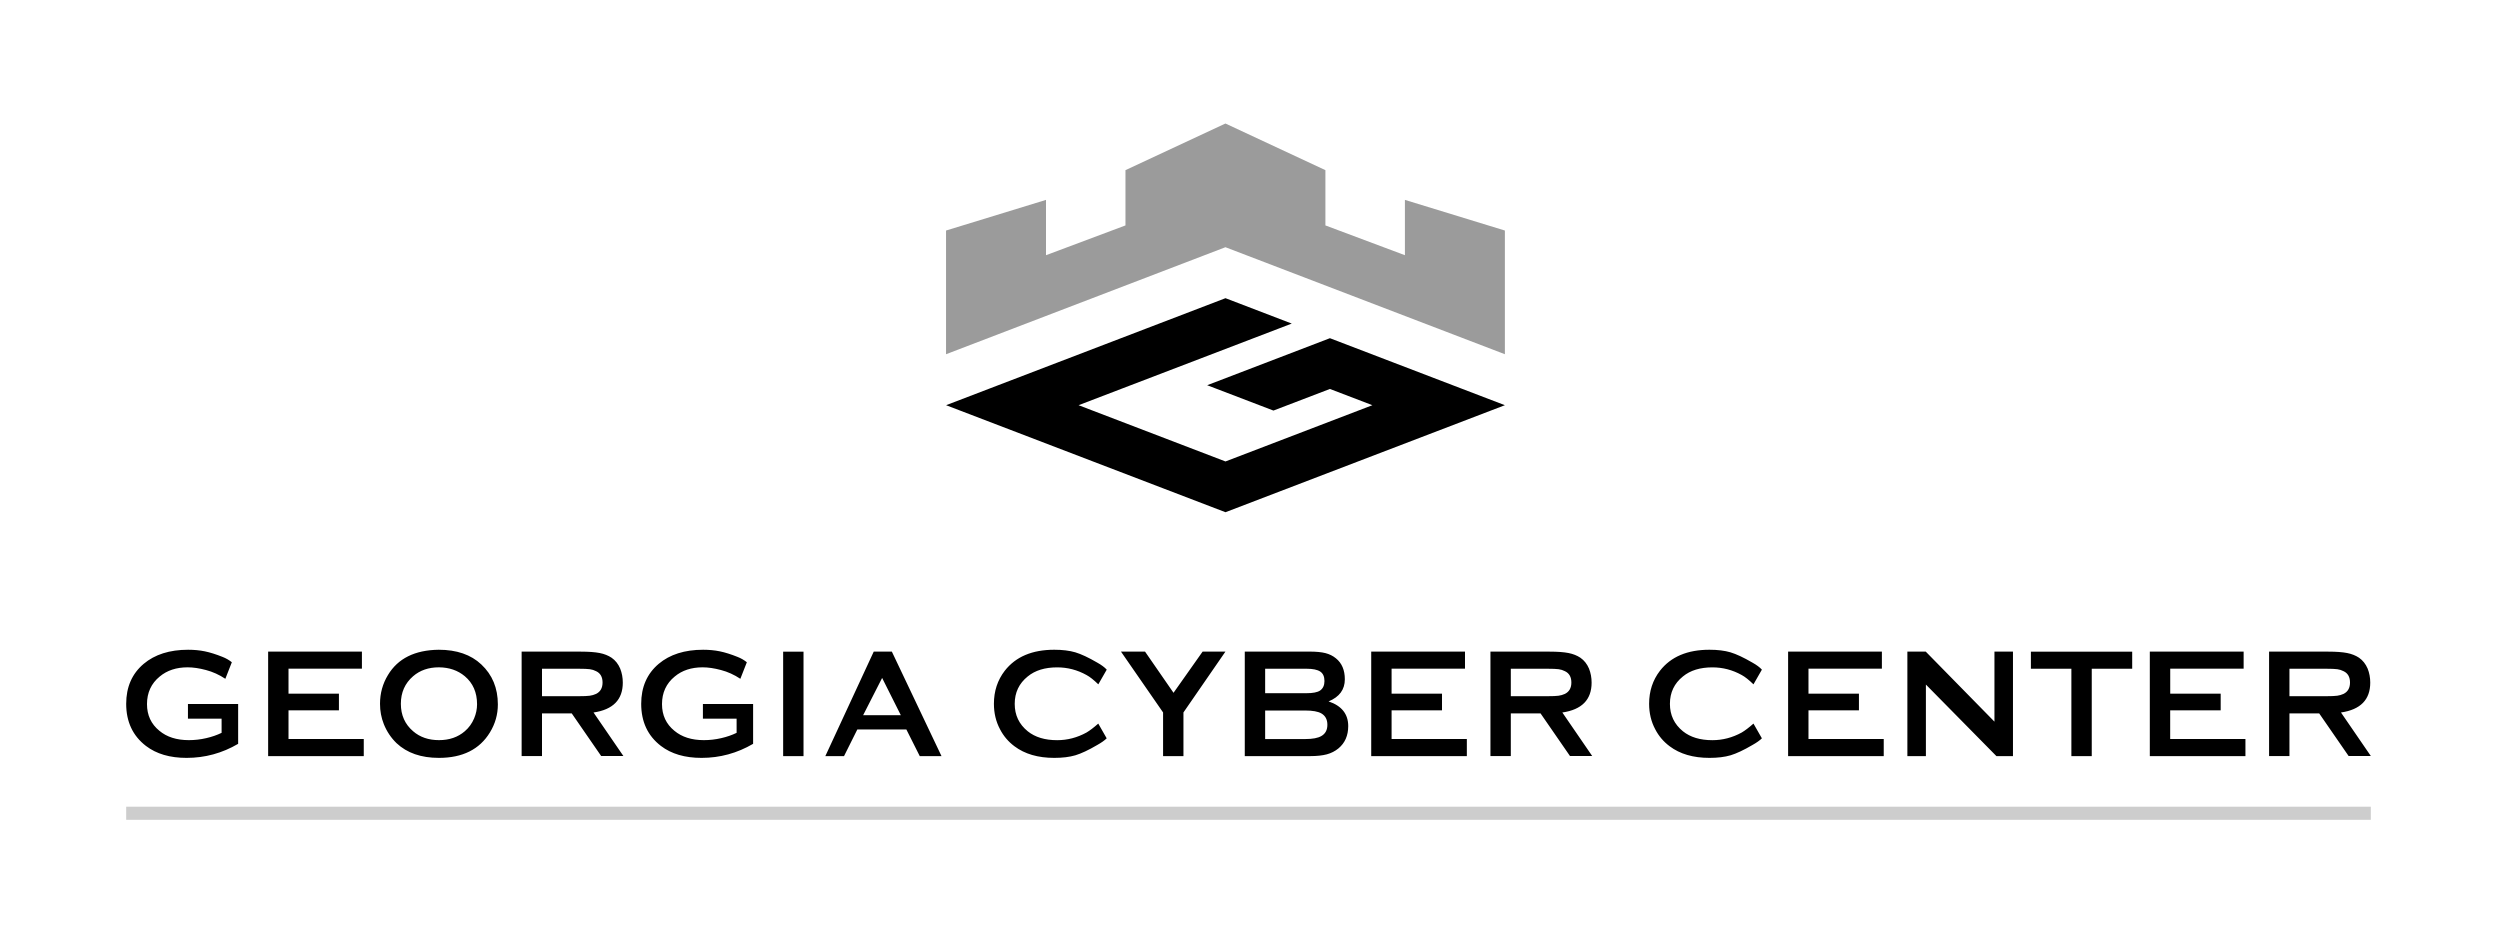 <?xml version="1.0" encoding="utf-8"?>
<!-- Generator: Adobe Illustrator 24.2.0, SVG Export Plug-In . SVG Version: 6.00 Build 0)  -->
<svg version="1.1" id="Layer_1" xmlns="http://www.w3.org/2000/svg" xmlns:xlink="http://www.w3.org/1999/xlink" x="0px" y="0px"
	 viewBox="0 0 581.69 218.54" style="enable-background:new 0 0 581.69 218.54;" xml:space="preserve">
<style type="text/css">
	.st0{fill-rule:evenodd;clip-rule:evenodd;fill:#9B9B9B;}
	.st1{fill-rule:evenodd;clip-rule:evenodd;}
	.st2{fill-rule:evenodd;clip-rule:evenodd;fill:#CDCDCD;}
</style>
<g>
	<polygon class="st0" points="350.15,82.42 350.15,53.64 326.89,46.51 326.89,59.38 308.39,52.45 308.39,39.59 285.13,28.74 
		261.87,39.59 261.87,52.45 243.38,59.38 243.38,46.51 220.12,53.64 220.12,82.42 285.13,57.52 350.15,82.42 	"/>
	<path class="st1" d="M250.96,94.28l34.18,13.09l34.18-13.09l-9.88-3.78l-13.14,5.03l-15.42-5.9l28.56-10.94l40.71,15.59
		l-65.01,24.9l-65.01-24.9l65.01-24.9l15.42,5.91l-2.85,1.09C282.12,82.35,266.54,88.31,250.96,94.28L250.96,94.28z"/>
</g>
<g>
	<path d="M51.57,167.21h-7.84v-3.4h11.68v6.84v2.42c-3.72,2.18-7.72,3.27-12,3.27c-3.87,0-7.02-0.92-9.45-2.78
		c-3.06-2.35-4.6-5.62-4.6-9.8c0-3.89,1.35-7,4.07-9.3c2.59-2.18,6.04-3.28,10.34-3.28c1.38,0,2.67,0.12,3.89,0.37
		c1.21,0.25,2.59,0.68,4.13,1.3c0.79,0.31,1.51,0.72,2.15,1.24l-1.51,3.85c-1.43-0.95-2.93-1.63-4.5-2.04
		c-1.56-0.42-2.99-0.63-4.28-0.63c-2.61,0-4.78,0.71-6.49,2.14c-1.97,1.61-2.96,3.76-2.96,6.42c0,2.57,0.96,4.64,2.88,6.2
		c1.73,1.45,4.02,2.18,6.85,2.18c1.36,0,2.7-0.15,4.03-0.46c1.33-0.3,2.53-0.72,3.6-1.24V167.21L51.57,167.21z M67.13,165.27v6.68
		h17.51v3.98H62.39v-24.32h21.82v3.98H67.13v5.81h11.73v3.87H67.13L67.13,165.27z M102.08,151.18c4.18,0,7.49,1.14,9.91,3.42
		c2.56,2.4,3.85,5.5,3.85,9.3c0,2.33-0.61,4.5-1.85,6.52c-2.4,3.94-6.36,5.92-11.87,5.92c-4.14,0-7.42-1.14-9.85-3.42
		c-1.28-1.24-2.27-2.71-2.96-4.42c-0.6-1.5-0.89-3.08-0.89-4.74c0-2.45,0.62-4.68,1.85-6.7C92.58,153.21,96.52,151.25,102.08,151.18
		L102.08,151.18z M102.12,155.27c-2.4,0-4.4,0.69-6,2.07c-1.9,1.64-2.85,3.78-2.85,6.42c0,2.64,0.96,4.77,2.85,6.38
		c1.59,1.38,3.6,2.07,6.03,2.07c2.4,0,4.4-0.69,6-2.07c0.95-0.81,1.67-1.81,2.17-2.99c0.45-1.07,0.68-2.17,0.68-3.28
		c0-2.76-0.96-4.94-2.85-6.53C106.52,155.98,104.52,155.29,102.12,155.27L102.12,155.27z M126.11,166v9.92h-4.74v-24.3h13.8
		c1.83,0,3.28,0.11,4.35,0.32c1.07,0.21,2,0.58,2.78,1.1c0.88,0.61,1.55,1.46,2,2.52c0.41,1.02,0.61,2.12,0.61,3.28
		c0,3.96-2.27,6.28-6.81,6.94l6.95,10.13h-5.17l-6.85-9.92H126.11L126.11,166z M126.11,161.99h8.49c1.24,0,2.11-0.04,2.62-0.11
		c0.51-0.07,1-0.21,1.48-0.43c1-0.5,1.5-1.38,1.5-2.64c0-1.29-0.5-2.17-1.5-2.64c-0.46-0.24-0.94-0.39-1.45-0.46
		c-0.51-0.07-1.39-0.11-2.65-0.11h-8.49V161.99L126.11,161.99z M171.4,167.21h-7.85v-3.4h11.68v6.84v2.42
		c-3.72,2.18-7.72,3.27-12,3.27c-3.87,0-7.02-0.92-9.45-2.78c-3.06-2.35-4.59-5.62-4.59-9.8c0-3.89,1.35-7,4.07-9.3
		c2.59-2.18,6.04-3.28,10.34-3.28c1.38,0,2.67,0.12,3.89,0.37c1.21,0.25,2.59,0.68,4.13,1.3c0.79,0.31,1.51,0.72,2.15,1.24
		l-1.51,3.85c-1.43-0.95-2.93-1.63-4.5-2.04c-1.57-0.42-2.99-0.63-4.28-0.63c-2.61,0-4.78,0.71-6.49,2.14
		c-1.97,1.61-2.96,3.76-2.96,6.42c0,2.57,0.96,4.64,2.88,6.2c1.73,1.45,4.02,2.18,6.85,2.18c1.36,0,2.7-0.15,4.03-0.46
		c1.33-0.3,2.53-0.72,3.6-1.24V167.21L171.4,167.21z M182.22,151.62h4.74v24.32h-4.74V151.62L182.22,151.62z M210.89,169.73h-11.41
		l-3.1,6.21h-4.35l11.27-24.33h4.21l11.56,24.33h-5.06L210.89,169.73L210.89,169.73z M209.6,166.41l-4.35-8.67l-4.42,8.67H209.6
		L209.6,166.41z M255.54,168.36l1.96,3.43c-0.47,0.47-1.21,1-2.21,1.56c-2.02,1.19-3.72,1.98-5.08,2.39c-1.37,0.4-3,0.6-4.91,0.6
		c-3.78,0-6.87-0.9-9.27-2.71c-1.43-1.07-2.54-2.38-3.35-3.95c-0.95-1.78-1.42-3.76-1.42-5.92c0-2.95,0.84-5.51,2.53-7.7
		c2.55-3.26,6.38-4.88,11.52-4.88c1.9,0,3.53,0.2,4.89,0.6c1.36,0.41,3.06,1.2,5.1,2.39c0.97,0.54,1.71,1.09,2.21,1.64l-1.96,3.42
		c-1.05-1.02-1.96-1.75-2.75-2.17c-2.14-1.19-4.41-1.78-6.82-1.78c-2.85,0-5.13,0.7-6.85,2.11c-2.02,1.62-3.03,3.74-3.03,6.38
		c0,2.62,1.01,4.74,3.03,6.38c1.72,1.38,4,2.07,6.85,2.07c2.4,0,4.67-0.6,6.82-1.78C253.55,170,254.47,169.31,255.54,168.36
		L255.54,168.36z M275.36,165.77v10.16h-4.74v-10.16l-9.8-14.16h5.6l6.63,9.59l6.77-9.59h5.31L275.36,165.77L275.36,165.77z
		 M309.13,163.2c3.04,1.02,4.57,2.94,4.57,5.74c0,2.21-0.76,3.94-2.28,5.2c-0.79,0.65-1.69,1.1-2.71,1.38
		c-1.02,0.27-2.31,0.41-3.85,0.41h-15.23v-24.32h15.05c1.56,0,2.81,0.12,3.74,0.36c0.92,0.24,1.73,0.64,2.42,1.21
		c1.38,1.11,2.07,2.74,2.07,4.88C312.91,160.45,311.65,162.16,309.13,163.2L309.13,163.2z M294.37,161.29H304
		c1.47,0,2.52-0.2,3.14-0.61c0.69-0.48,1.03-1.22,1.03-2.22c0-1.03-0.33-1.77-0.98-2.2c-0.66-0.44-1.72-0.66-3.19-0.66h-9.63V161.29
		L294.37,161.29z M294.37,171.96h9.31c1.74,0,3-0.24,3.78-0.71c0.92-0.53,1.39-1.39,1.39-2.61c0-1.22-0.46-2.09-1.39-2.64
		c-0.79-0.46-2.05-0.68-3.78-0.68h-9.31V171.96L294.37,171.96z M323.79,165.27v6.68h17.51v3.98h-22.25v-24.32h21.82v3.98h-17.08
		v5.81h11.73v3.87H323.79L323.79,165.27z M351.53,166v9.92h-4.74v-24.3h13.8c1.83,0,3.28,0.11,4.35,0.32c1.07,0.21,2,0.58,2.78,1.1
		c0.88,0.61,1.55,1.46,2,2.52c0.41,1.02,0.61,2.12,0.61,3.28c0,3.96-2.27,6.28-6.81,6.94l6.95,10.13h-5.17l-6.85-9.92H351.53
		L351.53,166z M351.53,161.99h8.49c1.24,0,2.11-0.04,2.62-0.11c0.51-0.07,1-0.21,1.48-0.43c1-0.5,1.5-1.38,1.5-2.64
		c0-1.29-0.5-2.17-1.5-2.64c-0.46-0.24-0.94-0.39-1.45-0.46c-0.51-0.07-1.39-0.11-2.65-0.11h-8.49V161.99L351.53,161.99z
		 M407.99,168.36l1.96,3.43c-0.47,0.47-1.21,1-2.21,1.56c-2.02,1.19-3.72,1.98-5.08,2.39c-1.37,0.4-3,0.6-4.91,0.6
		c-3.78,0-6.87-0.9-9.27-2.71c-1.43-1.07-2.54-2.38-3.35-3.95c-0.95-1.78-1.42-3.76-1.42-5.92c0-2.95,0.84-5.51,2.53-7.7
		c2.54-3.26,6.38-4.88,11.51-4.88c1.91,0,3.53,0.2,4.89,0.6c1.36,0.41,3.06,1.2,5.1,2.39c0.97,0.54,1.71,1.09,2.21,1.64l-1.96,3.42
		c-1.05-1.02-1.96-1.75-2.74-2.17c-2.14-1.19-4.41-1.78-6.82-1.78c-2.85,0-5.13,0.7-6.85,2.11c-2.02,1.62-3.03,3.74-3.03,6.38
		c0,2.62,1.01,4.74,3.03,6.38c1.72,1.38,4,2.07,6.85,2.07c2.4,0,4.67-0.6,6.82-1.78C406,170,406.92,169.31,407.99,168.36
		L407.99,168.36z M420.79,165.27v6.68h17.51v3.98h-22.25v-24.32h21.82v3.98h-17.08v5.81h11.74v3.87H420.79L420.79,165.27z
		 M448.11,159.28v16.65h-4.31v-24.32h4.27l15.99,16.3v-16.3h4.31v24.32h-3.85L448.11,159.28L448.11,159.28z M486.7,155.6v20.33
		h-4.74V155.6h-9.42v-3.98h23.57v3.98H486.7L486.7,155.6z M504.95,165.27v6.68h17.51v3.98h-22.25v-24.32h21.83v3.98h-17.08v5.81
		h11.74v3.87H504.95L504.95,165.27z M532.7,166v9.92h-4.74v-24.3h13.8c1.83,0,3.28,0.11,4.35,0.32c1.07,0.21,2,0.58,2.78,1.1
		c0.88,0.61,1.54,1.46,2,2.52c0.41,1.02,0.61,2.12,0.61,3.28c0,3.96-2.27,6.28-6.81,6.94l6.95,10.13h-5.17l-6.85-9.92H532.7
		L532.7,166z M532.7,161.99h8.49c1.24,0,2.11-0.04,2.62-0.11c0.51-0.07,1-0.21,1.48-0.43c1-0.5,1.5-1.38,1.5-2.64
		c0-1.29-0.5-2.17-1.5-2.64c-0.46-0.24-0.94-0.39-1.45-0.46c-0.51-0.07-1.39-0.11-2.65-0.11h-8.49V161.99L532.7,161.99z"/>
	<polygon class="st2" points="29.36,187.7 29.36,190.75 551.63,190.75 551.63,187.7 29.36,187.7 	"/>
</g>
</svg>
